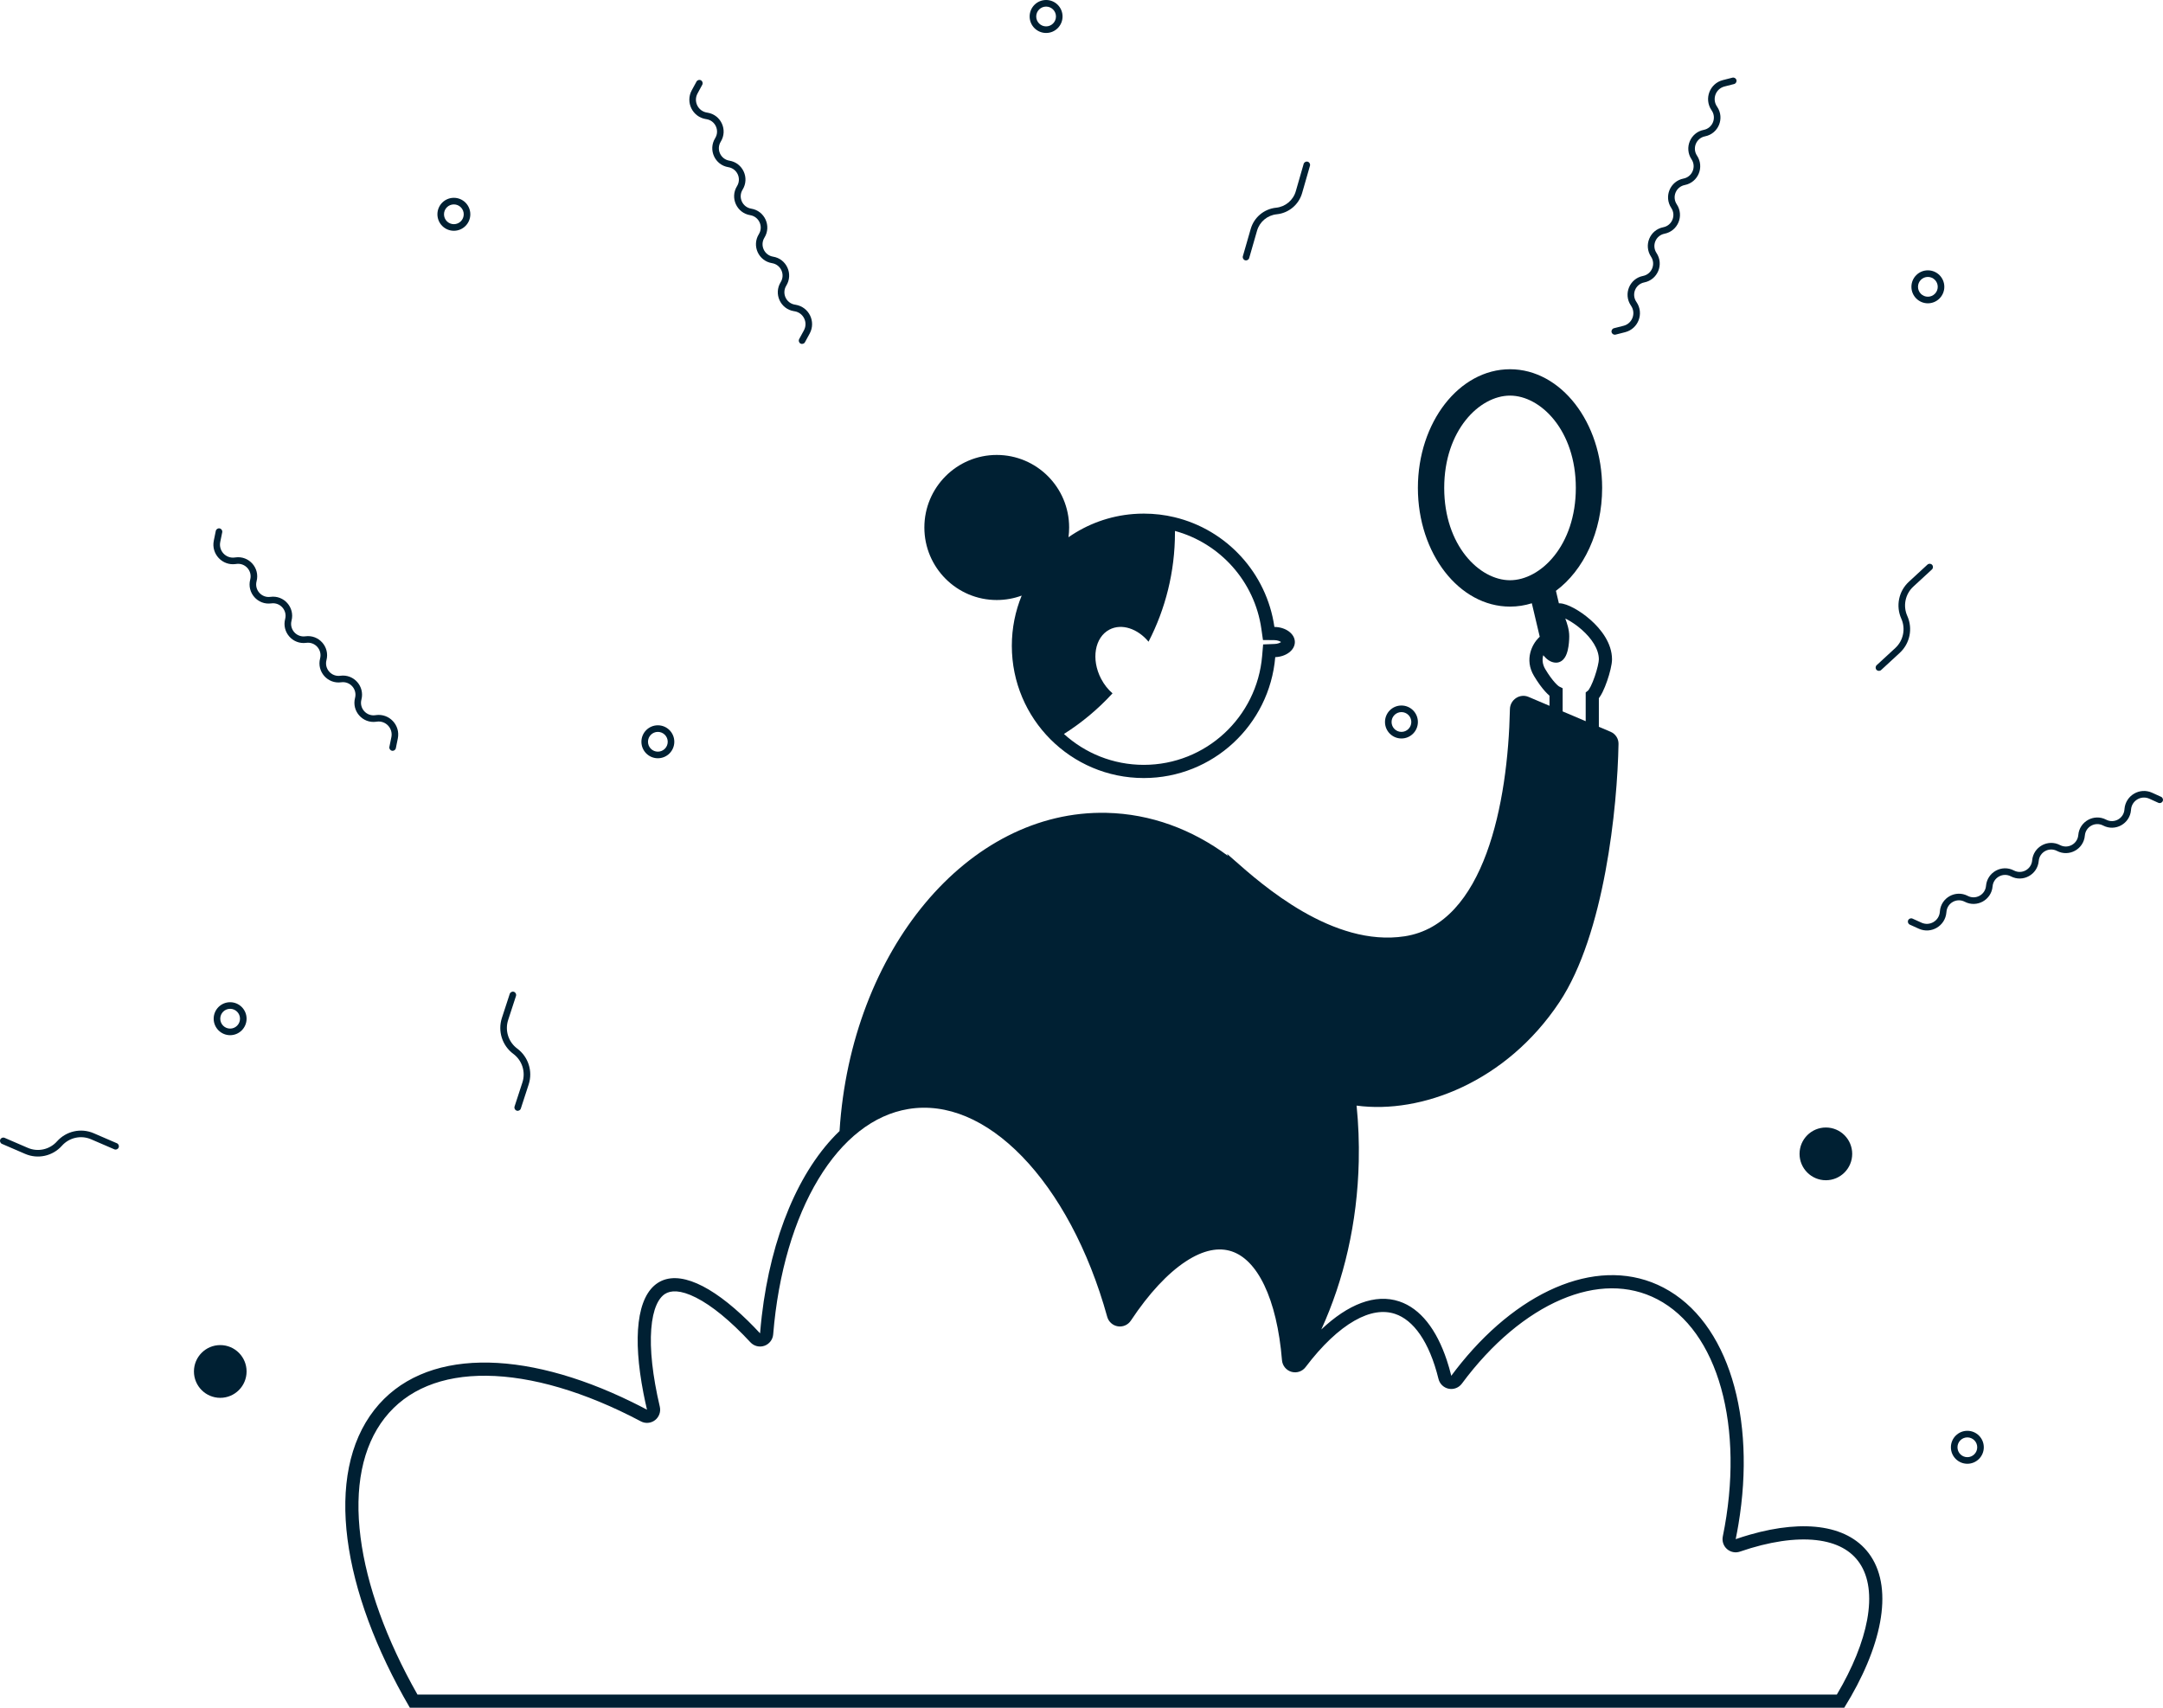 <svg width="190" height="150" viewBox="0 0 190 150" fill="none" xmlns="http://www.w3.org/2000/svg">
<path fill-rule="evenodd" clip-rule="evenodd" d="M93.335 1.448C93.335 2.248 92.689 2.896 91.891 2.896C91.092 2.896 90.445 2.248 90.445 1.448C90.445 0.648 91.092 0 91.891 0C92.689 0 93.335 0.648 93.335 1.448ZM92.757 1.448C92.757 1.928 92.369 2.317 91.891 2.317C91.412 2.317 91.023 1.928 91.023 1.448C91.023 0.968 91.412 0.579 91.891 0.579C92.369 0.579 92.757 0.968 92.757 1.448Z" fill="#002033"/>
<path fill-rule="evenodd" clip-rule="evenodd" d="M41.313 18.822C41.313 19.622 40.666 20.27 39.868 20.27C39.07 20.27 38.423 19.622 38.423 18.822C38.423 18.023 39.07 17.375 39.868 17.375C40.666 17.375 41.313 18.023 41.313 18.822ZM40.735 18.822C40.735 19.302 40.347 19.691 39.868 19.691C39.389 19.691 39.001 19.302 39.001 18.822C39.001 18.343 39.389 17.954 39.868 17.954C40.347 17.954 40.735 18.343 40.735 18.822Z" fill="#002033"/>
<path fill-rule="evenodd" clip-rule="evenodd" d="M123.104 64.865C123.902 64.865 124.549 64.217 124.549 63.417C124.549 62.617 123.902 61.969 123.104 61.969C122.306 61.969 121.659 62.617 121.659 63.417C121.659 64.217 122.306 64.865 123.104 64.865ZM123.104 64.286C123.583 64.286 123.971 63.897 123.971 63.417C123.971 62.937 123.583 62.548 123.104 62.548C122.625 62.548 122.237 62.937 122.237 63.417C122.237 63.897 122.625 64.286 123.104 64.286Z" fill="#002033"/>
<path fill-rule="evenodd" clip-rule="evenodd" d="M59.232 65.154C59.232 65.954 58.585 66.602 57.787 66.602C56.989 66.602 56.342 65.954 56.342 65.154C56.342 64.355 56.989 63.707 57.787 63.707C58.585 63.707 59.232 64.355 59.232 65.154ZM58.654 65.154C58.654 65.634 58.266 66.023 57.787 66.023C57.308 66.023 56.92 65.634 56.92 65.154C56.92 64.675 57.308 64.286 57.787 64.286C58.266 64.286 58.654 64.675 58.654 65.154Z" fill="#002033"/>
<path fill-rule="evenodd" clip-rule="evenodd" d="M172.814 128.571C173.612 128.571 174.259 127.923 174.259 127.124C174.259 126.324 173.612 125.676 172.814 125.676C172.016 125.676 171.369 126.324 171.369 127.124C171.369 127.923 172.016 128.571 172.814 128.571ZM172.814 127.992C173.293 127.992 173.681 127.603 173.681 127.124C173.681 126.644 173.293 126.255 172.814 126.255C172.335 126.255 171.947 126.644 171.947 127.124C171.947 127.603 172.335 127.992 172.814 127.992Z" fill="#002033"/>
<path fill-rule="evenodd" clip-rule="evenodd" d="M170.791 25.193C170.791 25.993 170.144 26.641 169.346 26.641C168.548 26.641 167.901 25.993 167.901 25.193C167.901 24.393 168.548 23.745 169.346 23.745C170.144 23.745 170.791 24.393 170.791 25.193ZM170.213 25.193C170.213 25.673 169.825 26.062 169.346 26.062C168.867 26.062 168.479 25.673 168.479 25.193C168.479 24.713 168.867 24.324 169.346 24.324C169.825 24.324 170.213 24.713 170.213 25.193Z" fill="#002033"/>
<path fill-rule="evenodd" clip-rule="evenodd" d="M20.215 90.927C21.013 90.927 21.66 90.278 21.66 89.479C21.66 88.679 21.013 88.031 20.215 88.031C19.417 88.031 18.77 88.679 18.77 89.479C18.77 90.278 19.417 90.927 20.215 90.927ZM20.215 90.347C20.694 90.347 21.082 89.959 21.082 89.479C21.082 88.999 20.694 88.61 20.215 88.61C19.736 88.61 19.348 88.999 19.348 89.479C19.348 89.959 19.736 90.347 20.215 90.347Z" fill="#002033"/>
<path d="M113.823 16.799L114.513 14.402C114.557 14.248 114.717 14.159 114.871 14.204C115.024 14.248 115.113 14.409 115.068 14.562L114.379 16.959C114.086 17.978 113.203 18.715 112.15 18.821C111.332 18.903 110.647 19.476 110.419 20.267L109.73 22.664C109.685 22.818 109.525 22.906 109.372 22.862C109.219 22.818 109.13 22.657 109.174 22.504L109.864 20.107C110.157 19.088 111.04 18.351 112.093 18.245C112.91 18.163 113.596 17.59 113.823 16.799Z" fill="#002033"/>
<path d="M45.325 87.481L44.636 89.594C44.336 90.515 44.657 91.526 45.434 92.102C46.412 92.828 46.816 94.098 46.438 95.256L45.75 97.369C45.7 97.521 45.537 97.604 45.385 97.554C45.233 97.504 45.151 97.341 45.2 97.189L45.889 95.076C46.189 94.155 45.868 93.145 45.09 92.568C44.113 91.843 43.709 90.572 44.086 89.414L44.775 87.302C44.825 87.15 44.988 87.067 45.14 87.116C45.291 87.166 45.374 87.329 45.325 87.481Z" fill="#002033"/>
<path d="M168.068 51.525L169.701 50.02C169.818 49.912 169.826 49.729 169.718 49.611C169.61 49.493 169.427 49.486 169.309 49.594L167.677 51.099C166.782 51.923 166.514 53.23 167.012 54.341C167.408 55.225 167.195 56.264 166.484 56.92L164.851 58.425C164.734 58.533 164.726 58.716 164.834 58.834C164.942 58.952 165.125 58.959 165.242 58.851L166.875 57.346C167.77 56.521 168.038 55.215 167.539 54.104C167.143 53.22 167.356 52.181 168.068 51.525Z" fill="#002033"/>
<path d="M0.403 99.943L2.441 100.822C3.329 101.206 4.362 100.977 5.006 100.254C5.816 99.345 7.115 99.057 8.232 99.539L10.269 100.419C10.416 100.482 10.483 100.652 10.42 100.799C10.357 100.946 10.187 101.014 10.041 100.95L8.003 100.071C7.115 99.687 6.082 99.916 5.438 100.639C4.628 101.548 3.329 101.836 2.212 101.354L0.175 100.474C0.028 100.411 -0.039 100.241 0.024 100.094C0.087 99.947 0.257 99.879 0.403 99.943Z" fill="#002033"/>
<path d="M20.622 48.969C19.842 49.078 19.189 48.38 19.346 47.607L19.52 46.755C19.552 46.598 19.451 46.446 19.295 46.413C19.138 46.382 18.986 46.483 18.954 46.639L18.78 47.491C18.543 48.656 19.526 49.706 20.702 49.543L20.763 49.534C21.541 49.426 22.178 50.145 21.979 50.906C21.674 52.067 22.646 53.164 23.833 52.999C24.61 52.891 25.248 53.611 25.048 54.371C24.744 55.532 25.716 56.629 26.902 56.464C27.68 56.356 28.317 57.076 28.118 57.837C27.814 58.997 28.786 60.094 29.972 59.929C30.75 59.821 31.387 60.541 31.188 61.302C30.883 62.462 31.855 63.559 33.042 63.395L33.103 63.386C33.883 63.277 34.536 63.974 34.379 64.748L34.205 65.6C34.173 65.757 34.274 65.909 34.431 65.942C34.587 65.974 34.739 65.872 34.772 65.716L34.945 64.864C35.182 63.699 34.199 62.649 33.024 62.812L32.962 62.821C32.184 62.929 31.547 62.21 31.747 61.449C32.051 60.288 31.079 59.191 29.893 59.356C29.115 59.464 28.477 58.745 28.677 57.984C28.981 56.823 28.009 55.726 26.823 55.891C26.045 55.999 25.408 55.279 25.607 54.519C25.912 53.358 24.939 52.261 23.753 52.426C22.975 52.534 22.338 51.814 22.538 51.053C22.842 49.893 21.87 48.795 20.683 48.961L20.622 48.969Z" fill="#002033"/>
<path d="M151.479 7.597C150.716 7.792 150.374 8.684 150.811 9.341L150.845 9.392C151.509 10.391 150.946 11.745 149.771 11.975C149 12.126 148.631 13.014 149.066 13.669C149.731 14.667 149.167 16.022 147.992 16.252C147.221 16.403 146.852 17.291 147.288 17.946C147.952 18.944 147.389 20.299 146.213 20.529C145.443 20.68 145.073 21.568 145.509 22.222C146.173 23.221 145.61 24.575 144.434 24.806C143.664 24.957 143.295 25.845 143.73 26.499L143.764 26.551C144.423 27.54 143.907 28.884 142.757 29.177L141.916 29.391C141.761 29.43 141.604 29.336 141.564 29.181C141.525 29.026 141.619 28.869 141.773 28.829L142.615 28.615C143.378 28.421 143.72 27.529 143.284 26.872L143.249 26.82C142.585 25.822 143.148 24.468 144.324 24.237C145.094 24.086 145.463 23.198 145.028 22.544C144.364 21.545 144.927 20.191 146.102 19.96C146.873 19.809 147.242 18.922 146.807 18.267C146.142 17.268 146.705 15.914 147.881 15.684C148.652 15.533 149.021 14.645 148.585 13.99C147.921 12.992 148.484 11.637 149.66 11.407C150.43 11.256 150.799 10.368 150.364 9.713L150.33 9.662C149.671 8.673 150.187 7.329 151.337 7.036L152.178 6.822C152.333 6.783 152.49 6.876 152.53 7.031C152.569 7.186 152.475 7.344 152.321 7.383L151.479 7.597Z" fill="#002033"/>
<path d="M187.193 71.101C187.26 70.314 188.083 69.831 188.801 70.156L189.592 70.515C189.737 70.581 189.908 70.516 189.974 70.37C190.04 70.225 189.975 70.053 189.83 69.987L189.039 69.629C187.958 69.139 186.718 69.867 186.617 71.052L186.612 71.113C186.545 71.897 185.703 72.361 185.007 71.997C183.945 71.443 182.661 72.149 182.559 73.345C182.492 74.129 181.651 74.592 180.955 74.229C179.892 73.674 178.609 74.381 178.507 75.576C178.44 76.36 177.598 76.824 176.902 76.46C175.84 75.906 174.557 76.612 174.454 77.808C174.387 78.592 173.546 79.055 172.85 78.692C171.787 78.137 170.504 78.844 170.402 80.04L170.397 80.102C170.329 80.888 169.506 81.371 168.789 81.046L167.998 80.688C167.852 80.622 167.681 80.687 167.615 80.832C167.549 80.978 167.614 81.15 167.759 81.216L168.55 81.574C169.631 82.064 170.871 81.335 170.972 80.151L170.978 80.089C171.045 79.305 171.886 78.842 172.582 79.205C173.645 79.76 174.928 79.053 175.03 77.858C175.097 77.074 175.939 76.61 176.635 76.974C177.697 77.528 178.98 76.822 179.083 75.626C179.15 74.842 179.991 74.379 180.687 74.742C181.75 75.297 183.033 74.59 183.135 73.394C183.202 72.611 184.044 72.147 184.74 72.511C185.802 73.065 187.085 72.358 187.188 71.163L187.193 71.101Z" fill="#002033"/>
<path d="M61.272 8.21C60.894 8.903 61.314 9.761 62.092 9.887L62.153 9.897C63.335 10.088 63.943 11.423 63.312 12.443C62.898 13.112 63.296 13.987 64.071 14.112C65.254 14.304 65.861 15.639 65.23 16.659C64.817 17.327 65.215 18.203 65.99 18.328C67.172 18.519 67.78 19.854 67.149 20.874C66.735 21.543 67.133 22.418 67.909 22.544C69.091 22.735 69.698 24.07 69.067 25.09C68.654 25.758 69.052 26.634 69.827 26.759L69.888 26.769C71.06 26.959 71.692 28.252 71.124 29.295L70.708 30.059C70.632 30.199 70.456 30.251 70.316 30.174C70.176 30.098 70.124 29.922 70.201 29.781L70.616 29.018C70.994 28.325 70.574 27.467 69.796 27.341L69.735 27.331C68.553 27.14 67.945 25.805 68.576 24.785C68.99 24.116 68.592 23.241 67.816 23.115C66.634 22.924 66.026 21.589 66.658 20.569C67.071 19.9 66.673 19.025 65.898 18.9C64.716 18.708 64.108 17.373 64.739 16.353C65.153 15.685 64.754 14.809 63.979 14.684C62.797 14.493 62.189 13.158 62.82 12.138C63.234 11.469 62.836 10.594 62.061 10.469L61.999 10.459C60.828 10.269 60.196 8.976 60.764 7.932L61.18 7.169C61.256 7.028 61.432 6.977 61.572 7.053C61.712 7.13 61.764 7.306 61.687 7.446L61.272 8.21Z" fill="#002033"/>
<path d="M160.387 103.668C161.663 103.668 162.699 102.631 162.699 101.351C162.699 100.072 161.663 99.035 160.387 99.035C159.11 99.035 158.074 100.072 158.074 101.351C158.074 102.631 159.11 103.668 160.387 103.668Z" fill="#002033"/>
<path d="M19.348 122.78C20.625 122.78 21.66 121.743 21.66 120.463C21.66 119.184 20.625 118.147 19.348 118.147C18.071 118.147 17.036 119.184 17.036 120.463C17.036 121.743 18.071 122.78 19.348 122.78Z" fill="#002033"/>
<path fill-rule="evenodd" clip-rule="evenodd" d="M93.857 47.189C93.894 46.908 93.914 46.623 93.914 46.332C93.914 42.814 91.067 39.961 87.555 39.961C84.044 39.961 81.197 42.814 81.197 46.332C81.197 49.85 84.044 52.703 87.555 52.703C88.325 52.703 89.063 52.566 89.746 52.315C89.188 53.675 88.88 55.165 88.88 56.727C88.88 63.141 94.069 68.34 100.471 68.34C106.538 68.34 111.516 63.669 112.019 57.72C112.979 57.682 113.741 57.103 113.741 56.395C113.741 55.668 112.939 55.077 111.944 55.068C111.268 50.335 107.744 46.523 103.168 45.43L103.167 45.429C102.307 45.224 101.41 45.115 100.488 45.114L100.471 45.114C100.163 45.114 99.859 45.126 99.557 45.149C97.448 45.314 95.498 46.044 93.857 47.189ZM97.724 60.901C96.469 62.271 95.035 63.472 93.458 64.469C95.311 66.154 97.771 67.182 100.471 67.182C105.932 67.182 110.415 62.977 110.867 57.622L110.954 56.603L111.974 56.563C112.237 56.552 112.428 56.47 112.53 56.395C112.421 56.315 112.214 56.229 111.933 56.226L110.94 56.217L110.799 55.232C110.207 51.08 107.177 47.715 103.21 46.636C103.21 46.681 103.21 46.727 103.21 46.773C103.21 50.23 102.372 53.492 100.889 56.365C99.933 55.213 98.529 54.738 97.454 55.302C96.158 55.983 95.83 57.916 96.721 59.62C96.988 60.131 97.335 60.564 97.724 60.901ZM112.595 56.454C112.597 56.459 112.598 56.461 112.599 56.461C112.599 56.461 112.598 56.46 112.598 56.459L112.597 56.458C112.597 56.457 112.596 56.456 112.595 56.454ZM112.597 56.332L112.595 56.335C112.598 56.331 112.599 56.329 112.599 56.329C112.598 56.329 112.598 56.33 112.597 56.332Z" fill="#002033"/>
<path fill-rule="evenodd" clip-rule="evenodd" d="M55.497 123.142C45.937 118.465 37.161 118.368 32.882 123.837C28.441 129.514 29.998 139.71 36.002 150H162.001C165.277 144.726 166.339 139.704 164.331 136.683C162.509 133.945 158.536 133.415 153.721 134.796C153.308 134.914 152.889 135.046 152.465 135.193C152.554 134.758 152.634 134.324 152.707 133.893C154.268 124.556 151.855 116.092 146.118 113.097C140.665 110.251 133.722 113.134 128.37 119.701C128.069 120.07 127.773 120.452 127.482 120.844C127.363 120.361 127.23 119.899 127.083 119.459C126.187 116.777 124.78 114.933 122.911 114.31C120.795 113.604 118.403 114.565 116.064 116.777C118.044 112.445 119.232 107.412 119.354 102.025C119.392 100.354 119.326 98.713 119.164 97.112C124.826 97.874 132.302 95.057 136.976 88.031C140.947 82.064 142.076 70.88 142.172 65.338C142.18 64.873 141.901 64.457 141.474 64.276L140.445 63.838V61.328C140.573 61.164 140.681 60.971 140.767 60.797C140.913 60.505 141.052 60.159 141.171 59.813C141.292 59.466 141.397 59.107 141.472 58.784C141.545 58.474 141.601 58.159 141.601 57.915C141.601 56.503 140.649 55.27 139.707 54.44C139.222 54.013 138.707 53.662 138.248 53.414C138.019 53.291 137.796 53.189 137.591 53.117C137.397 53.048 137.18 52.992 136.976 52.992C136.963 52.992 136.949 52.992 136.934 52.993L136.675 51.896C139.101 50.096 140.734 46.722 140.734 42.857C140.734 37.1 137.111 32.432 132.641 32.432C128.172 32.432 124.549 37.1 124.549 42.857C124.549 48.615 128.172 53.282 132.641 53.282C133.301 53.282 133.943 53.18 134.557 52.988L135.252 55.928L135.123 56.058C134.635 56.546 133.863 57.896 134.747 59.371C135.11 59.978 135.445 60.42 135.724 60.729C135.859 60.878 135.989 61.006 136.109 61.108V61.995L134.269 61.213C133.501 60.887 132.65 61.456 132.633 62.292C132.461 70.53 130.393 81.16 123.393 82.239C117.075 83.213 110.872 77.725 108.351 75.495C108.135 75.304 107.946 75.137 107.786 75L107.863 75.174C104.712 72.847 101.083 71.485 97.199 71.397C85.002 71.119 74.752 83.495 73.746 99.347C70.188 102.756 67.733 108.613 66.915 115.597C66.857 116.097 66.807 116.603 66.765 117.115C66.409 116.731 66.055 116.366 65.705 116.023C62.496 112.878 59.598 111.513 57.787 112.681C55.928 113.88 55.578 117.508 56.518 122.356C56.611 122.833 56.716 123.323 56.833 123.822C56.386 123.586 55.941 123.359 55.497 123.142ZM139.289 63.347L137.265 62.487V60.453L136.946 60.293C136.938 60.288 136.809 60.204 136.581 59.952C136.36 59.706 136.068 59.327 135.738 58.775C135.469 58.327 135.464 57.897 135.561 57.551C135.575 57.569 135.59 57.586 135.605 57.603C135.814 57.849 136.181 58.205 136.687 58.205C137.083 58.205 137.331 57.947 137.458 57.75C137.586 57.552 137.662 57.316 137.712 57.109C137.813 56.687 137.843 56.204 137.843 55.888C137.843 55.299 137.648 54.731 137.497 54.331C137.562 54.362 137.63 54.396 137.701 54.434C138.081 54.639 138.524 54.94 138.943 55.309C139.807 56.071 140.445 57.011 140.445 57.915C140.445 58.019 140.416 58.227 140.347 58.519C140.281 58.799 140.188 59.12 140.079 59.434C139.97 59.749 139.85 60.045 139.733 60.279C139.675 60.395 139.622 60.489 139.575 60.557C139.535 60.617 139.51 60.643 139.505 60.648L139.289 60.822V63.347ZM161.351 148.842C162.748 146.486 163.648 144.245 164.011 142.286C164.402 140.169 164.149 138.499 163.368 137.326C162.616 136.195 161.346 135.484 159.541 135.279C157.719 135.073 155.426 135.397 152.84 136.288C152.448 136.423 152.013 136.337 151.701 136.063C151.389 135.788 151.249 135.367 151.332 134.959C152.312 130.185 152.217 125.634 151.186 121.941C150.154 118.242 148.217 115.499 145.584 114.124C143.075 112.815 140.151 112.859 137.138 114.146C134.113 115.439 131.046 117.974 128.411 121.534C128.144 121.894 127.694 122.068 127.255 121.98C126.816 121.892 126.467 121.558 126.36 121.122C125.541 117.802 124.138 115.94 122.546 115.409C121.536 115.072 120.348 115.226 118.982 116.003C117.607 116.786 116.136 118.16 114.684 120.081C114.395 120.464 113.9 120.628 113.44 120.494C112.98 120.359 112.65 119.955 112.611 119.476C112.39 116.784 111.848 114.539 111.054 112.885C110.257 111.226 109.266 110.273 108.194 109.915C107.07 109.541 105.716 109.774 104.152 110.804C102.583 111.836 100.926 113.597 99.337 115.996C99.087 116.374 98.639 116.571 98.192 116.499C97.746 116.428 97.381 116.102 97.26 115.666C95.612 109.721 92.926 104.818 89.783 101.579C86.637 98.336 83.145 96.858 79.79 97.412C76.734 97.917 74.002 100.069 71.89 103.566C69.78 107.059 68.357 111.798 67.917 117.209C67.88 117.666 67.577 118.059 67.144 118.209C66.711 118.36 66.23 118.24 65.918 117.903C64.152 115.998 62.517 114.674 61.148 113.98C59.75 113.27 58.904 113.339 58.412 113.655C57.861 114.011 57.345 114.924 57.206 116.743C57.071 118.504 57.318 120.832 57.958 123.557C58.062 123.999 57.899 124.461 57.54 124.739C57.181 125.017 56.694 125.059 56.293 124.846C51.364 122.235 46.679 120.883 42.747 120.841C38.832 120.799 35.751 122.048 33.791 124.552C31.828 127.062 31.11 130.678 31.672 135.041C32.21 139.228 33.918 143.991 36.67 148.842H161.351ZM132.641 50.965C135.327 50.965 138.422 47.911 138.422 42.857C138.422 37.804 135.327 34.749 132.641 34.749C129.956 34.749 126.861 37.804 126.861 42.857C126.861 47.911 129.956 50.965 132.641 50.965Z" fill="#002033"/>
</svg>

